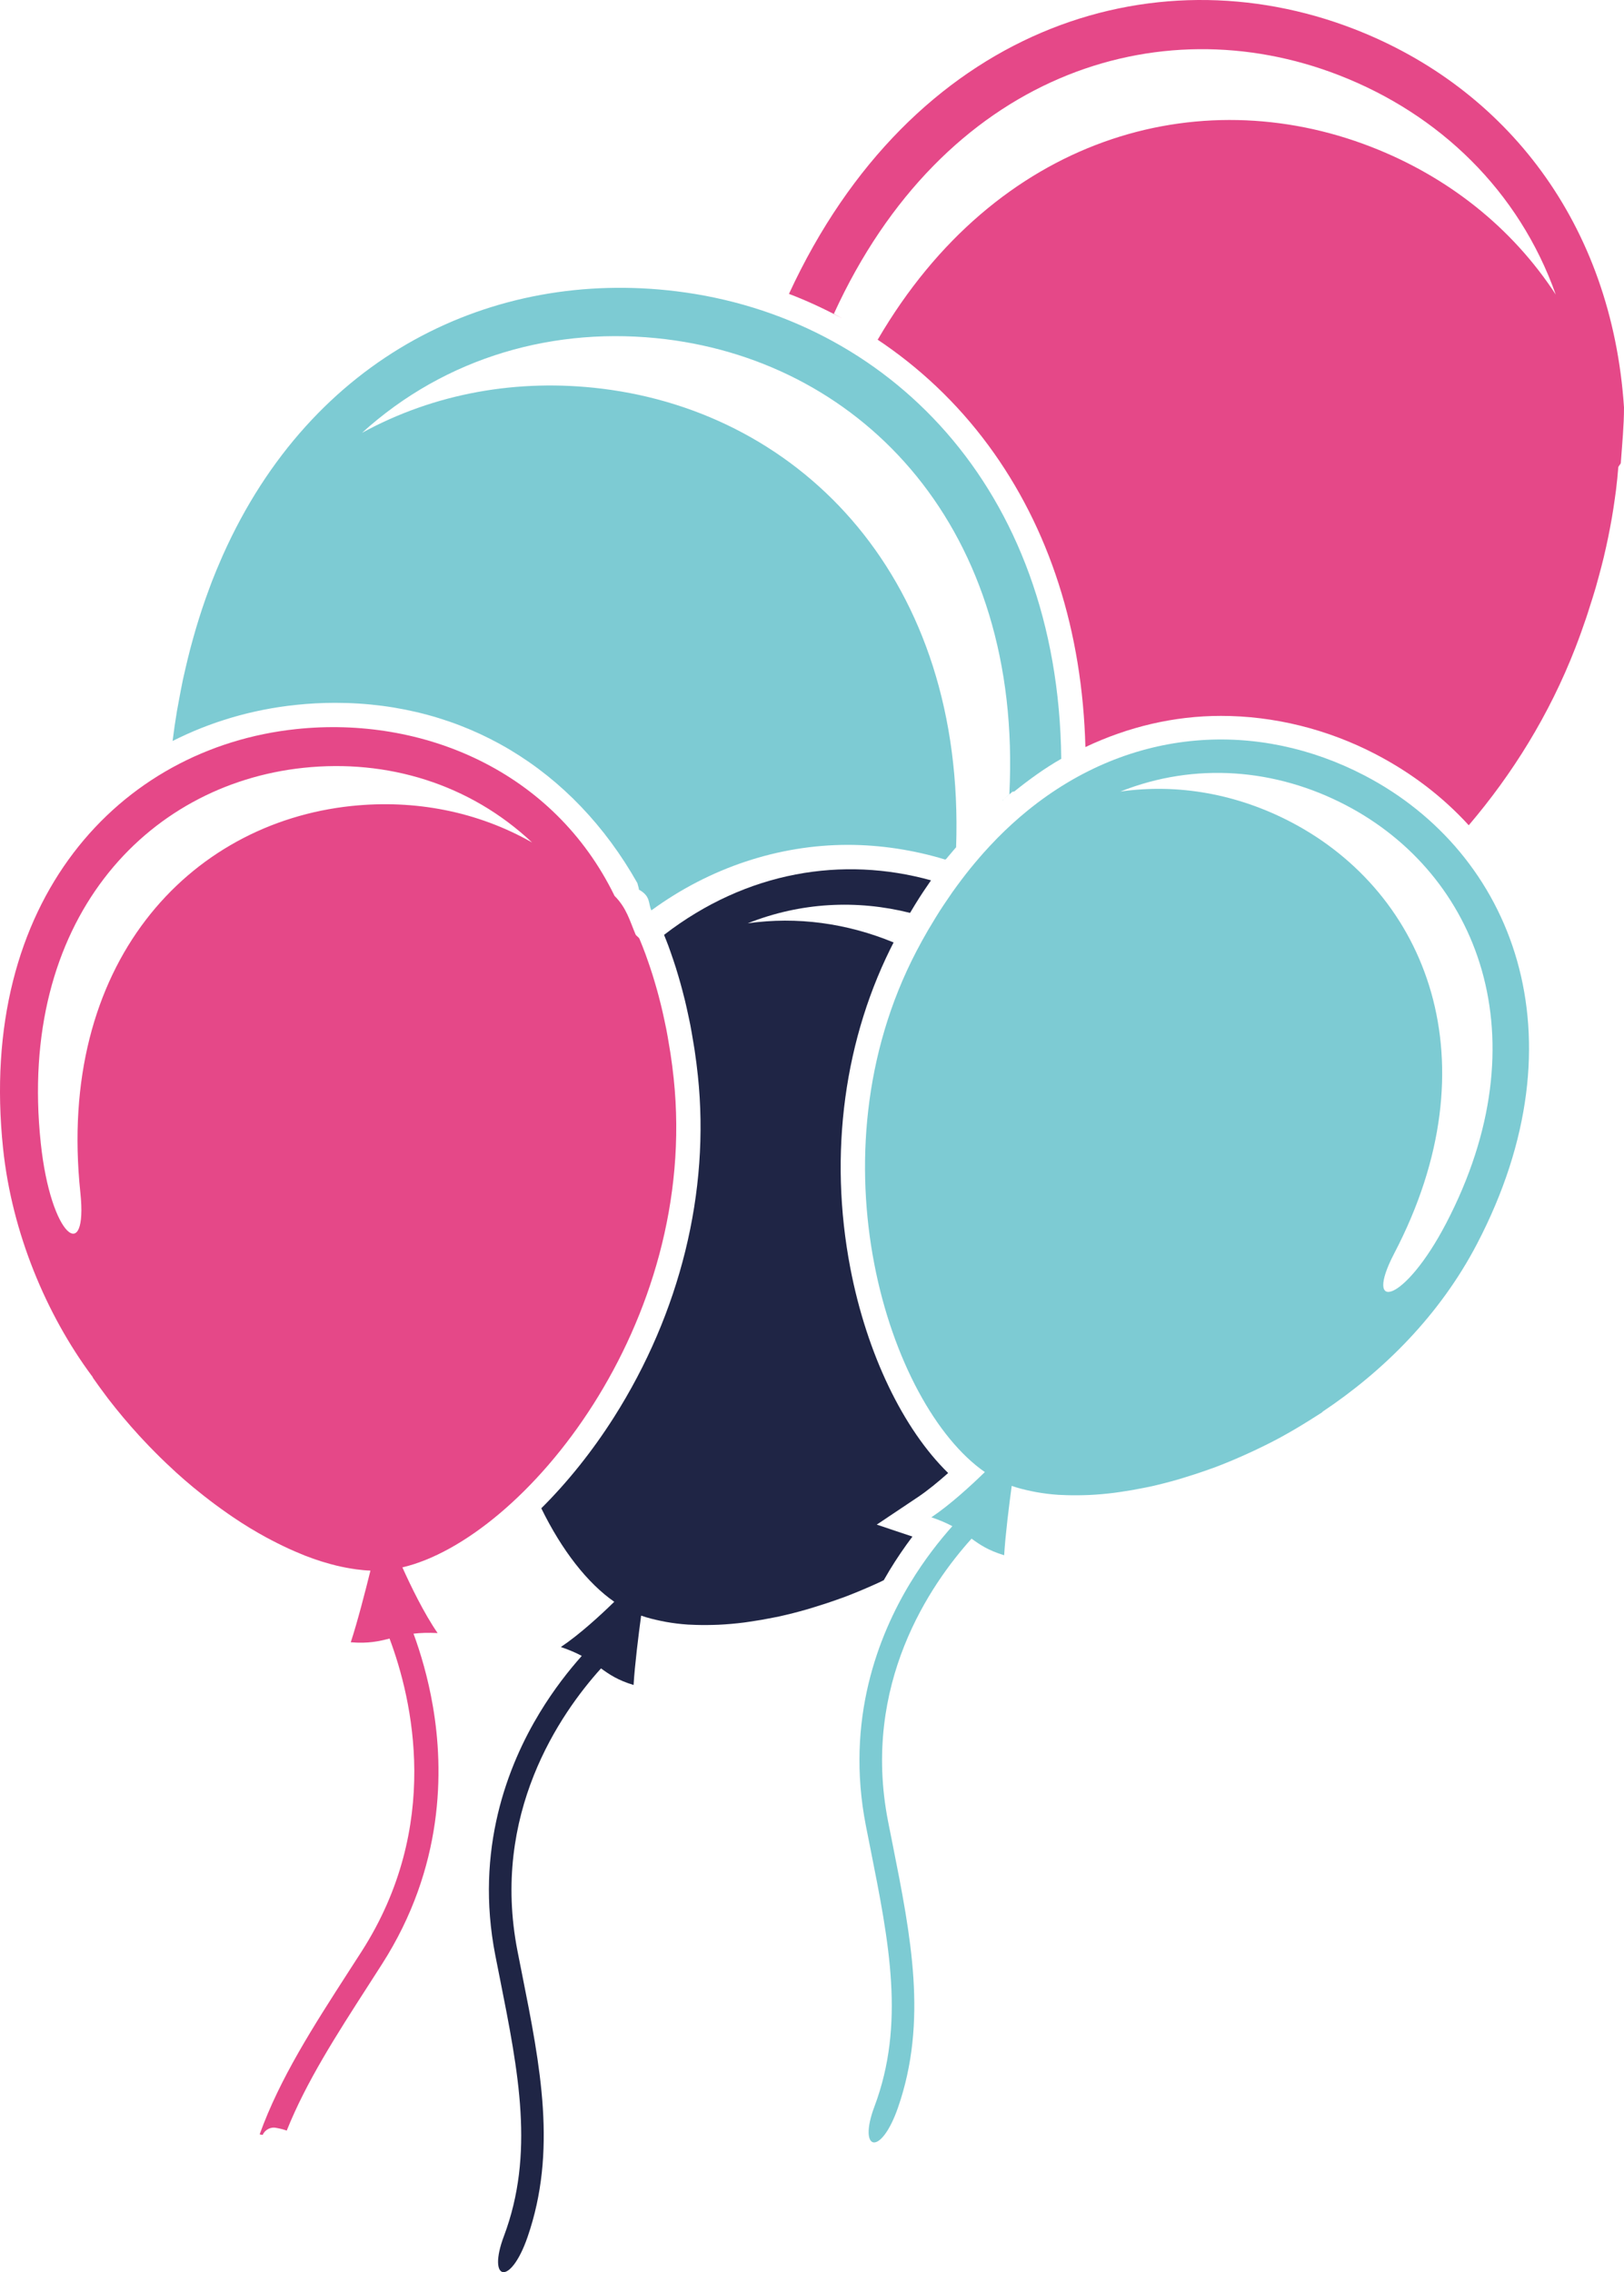 <svg version="1.1" id="图层_1" x="0px" y="0px" width="133.525px" height="186.785px" viewBox="0 0 133.525 186.785" enable-background="new 0 0 133.525 186.785" xml:space="preserve" xmlns="http://www.w3.org/2000/svg" xmlns:xlink="http://www.w3.org/1999/xlink" xmlns:xml="http://www.w3.org/XML/1998/namespace">
  <path fill="#1F2545" d="M77.957,121.093c-3.692-3.604-6.686-9.793-8.039-16.825c-1.812-9.415-0.514-19.001,3.657-26.993l0,0
	c-0.035,0.067-0.065,0.135-0.1,0.202c-3.827-1.579-7.935-2.153-11.999-1.573c4.374-1.738,8.979-1.954,13.349-0.858l0.037-0.06
	c0.239-0.403,0.48-0.801,0.734-1.198c0.079-0.125,0.16-0.247,0.241-0.369l0.129-0.195c0.191-0.287,0.386-0.57,0.582-0.854
	c-7.256-2.013-15.155-0.757-21.949,4.483c0.118,0.297,0.24,0.593,0.352,0.894c0.057,0.152,0.11,0.307,0.165,0.462l0.059,0.17
	c0.135,0.387,0.268,0.776,0.393,1.174c0.078,0.246,0.151,0.495,0.224,0.74c0.111,0.375,0.216,0.756,0.318,1.143
	c0.07,0.267,0.139,0.535,0.207,0.812c0.093,0.384,0.179,0.776,0.265,1.175l0.045,0.21c0.043,0.202,0.086,0.403,0.128,0.614
	c0.083,0.43,0.157,0.871,0.229,1.309l0.039,0.231c0.029,0.174,0.06,0.348,0.086,0.523c0.11,0.745,0.2,1.44,0.271,2.126
	c1.004,9.517-1.448,19.487-6.906,28.08c-1.787,2.813-3.822,5.342-5.969,7.476c1.69,3.455,3.791,6.151,6,7.686
	c-1.125,1.099-2.852,2.688-4.393,3.719c0.713,0.24,1.262,0.484,1.721,0.729c-1.055,1.187-2.283,2.735-3.457,4.67
	c-2.606,4.291-5.358,11.242-3.649,19.961c0.125,0.629,0.246,1.252,0.371,1.869c1.541,7.748,2.873,14.437,0.332,21.205
	c-1.384,3.676,0.526,4.176,1.946,0.067c2.441-7.067,1.06-14.021-0.457-21.635c-0.121-0.613-0.246-1.236-0.369-1.865
	c-2.211-11.278,3.5-19.517,6.865-23.244c0.689,0.5,1.375,0.97,2.678,1.364c0.095-1.619,0.41-4.145,0.621-5.702
	c0.509,0.181,1.063,0.317,1.638,0.437c0.131,0.026,0.264,0.054,0.397,0.078c0.578,0.102,1.181,0.18,1.813,0.221
	c0.084,0.007,0.17,0.005,0.254,0.01c0.582,0.031,1.186,0.035,1.805,0.018c0.154-0.006,0.308-0.008,0.461-0.015
	c0.687-0.032,1.39-0.093,2.111-0.185c0.147-0.02,0.299-0.045,0.449-0.065c0.639-0.09,1.287-0.203,1.944-0.337
	c0.158-0.032,0.312-0.059,0.472-0.094c0.75-0.164,1.514-0.359,2.282-0.58c0.193-0.057,0.39-0.116,0.582-0.176
	c0.695-0.211,1.396-0.44,2.099-0.696c0.125-0.046,0.248-0.085,0.375-0.132c0.785-0.295,1.574-0.625,2.362-0.975
	c0.214-0.095,0.423-0.191,0.636-0.289c0.09-0.043,0.179-0.092,0.27-0.135c0.157-0.277,0.315-0.548,0.472-0.807
	c0.577-0.95,1.206-1.877,1.884-2.776l-2.934-0.983l3.385-2.264C76.274,122.531,77.149,121.812,77.957,121.093z" class="color c1"/>
  <g>
    <path fill="#7DCBD3" d="M55.607,23.945c-15.084-1.853-29.967,5.289-37.291,21.713c-0.039,0.087-0.072,0.169-0.111,0.256
		c-0.271,0.618-0.533,1.244-0.783,1.888c-0.077,0.202-0.149,0.406-0.227,0.611c-0.201,0.541-0.396,1.086-0.58,1.645
		c-0.088,0.26-0.17,0.522-0.254,0.787c-0.164,0.521-0.32,1.048-0.469,1.584c-0.084,0.293-0.166,0.587-0.242,0.885
		c-0.139,0.53-0.269,1.071-0.396,1.616c-0.069,0.308-0.145,0.613-0.211,0.925c-0.123,0.584-0.233,1.181-0.344,1.781
		c-0.051,0.281-0.107,0.555-0.154,0.839c-0.134,0.799-0.251,1.614-0.354,2.44c3.099-1.57,6.512-2.584,10.127-2.966
		c1.078-0.114,2.167-0.172,3.238-0.172c10.59,0,19.531,5.401,24.849,14.82l0.12,0.441v0.091c1,0.556,0.758,1.13,1.031,1.71
		c4.804-3.515,10.474-5.386,16.157-5.386c2.639,0,5.405,0.415,7.991,1.207c0.007-0.009,0.064-0.018,0.071-0.026
		c0.126-0.16,0.278-0.321,0.399-0.47c0.141-0.174,0.29-0.343,0.438-0.514c0.758-21.975-12.616-35.671-29.121-37.698
		c-6.9-0.847-13.75,0.36-19.729,3.633c6.907-6.271,15.911-8.812,24.995-7.697c16.22,1.993,29.345,15.603,28.231,37.409l-0.465,0.402
		v0.02c0,0.031-0.1,0.068-0.135,0.1c0.055-0.034,0.075-0.067,0.135-0.1v-0.02l0.709-0.6c0.035-0.028,0.055-0.024,0.09-0.024h0.058
		h0.002c1.243-1,2.538-1.935,3.875-2.696C87.007,40,72.889,26.067,55.607,23.945z" class="color c2"/>
    <path fill="#7DCBD3" d="M112.209,63.759c-8.709-4.546-19.168-4.087-27.739,2.891c0,0,0,0.001-0.003,0.002
		c-0.842,0.685-1.663,1.434-2.467,2.247c-0.055,0.057-0.11,0.118-0.168,0.176c-0.326,0.335-0.647,0.68-0.967,1.038
		c-0.105,0.116-0.205,0.236-0.309,0.354c-0.269,0.31-0.535,0.625-0.798,0.951c-0.12,0.149-0.239,0.301-0.358,0.453
		c-0.24,0.31-0.48,0.626-0.717,0.949c-0.123,0.169-0.248,0.339-0.371,0.513c-0.229,0.327-0.455,0.662-0.683,1.002
		c-0.116,0.178-0.235,0.354-0.354,0.537c-0.234,0.37-0.467,0.75-0.695,1.136c-0.098,0.162-0.194,0.319-0.291,0.484
		c-0.322,0.555-0.637,1.123-0.942,1.71c-8.828,16.918-2.289,37.317,5.627,42.813c-1.127,1.098-2.853,2.686-4.396,3.718
		c0.715,0.24,1.262,0.485,1.723,0.729c-1.057,1.186-2.284,2.734-3.459,4.668c-2.606,4.293-5.356,11.242-3.649,19.961
		c0.125,0.63,0.248,1.254,0.371,1.871c1.543,7.746,2.873,14.437,0.334,21.205c-1.383,3.678,0.526,4.174,1.944,0.065
		c2.443-7.067,1.062-14.022-0.454-21.634c-0.121-0.614-0.248-1.237-0.371-1.866c-2.209-11.278,3.5-19.517,6.864-23.243
		c0.691,0.5,1.375,0.969,2.681,1.364c0.094-1.619,0.408-4.144,0.621-5.703c0.506,0.181,1.061,0.317,1.635,0.437
		c0.133,0.027,0.264,0.054,0.397,0.078c0.578,0.102,1.181,0.181,1.814,0.221c0.082,0.007,0.17,0.005,0.252,0.01
		c0.582,0.031,1.186,0.034,1.807,0.018c0.154-0.006,0.306-0.008,0.461-0.015c0.687-0.032,1.388-0.093,2.109-0.185
		c0.148-0.02,0.301-0.045,0.449-0.065c0.639-0.09,1.287-0.203,1.947-0.337c0.155-0.032,0.311-0.059,0.469-0.094
		c0.75-0.164,1.514-0.359,2.285-0.58c0.192-0.057,0.387-0.116,0.582-0.176c0.692-0.211,1.393-0.44,2.096-0.696
		c0.125-0.046,0.248-0.085,0.375-0.132c0.787-0.295,1.576-0.625,2.363-0.975c0.213-0.095,0.424-0.191,0.635-0.289
		c0.787-0.365,1.572-0.748,2.352-1.168c0.058-0.031,0.113-0.063,0.168-0.094c0.769-0.418,1.527-0.871,2.281-1.342
		c0.197-0.124,0.396-0.248,0.592-0.375c0.162-0.105,0.328-0.202,0.488-0.311c-0.01-0.002-0.018-0.004-0.029-0.008
		c5.07-3.38,9.683-7.979,12.729-13.816C130.355,85.176,124.393,70.117,112.209,63.759z M118.896,100.576
		c-3.412,6.539-6.845,7.411-4.26,2.457c8.211-15.731,2.721-29.6-8.498-35.457c-4.377-2.284-9.232-3.188-14.023-2.504
		c6.158-2.446,12.777-1.891,18.539,1.117C121.535,71.869,126.859,85.319,118.896,100.576z" class="color c2"/>
  </g>
  <g>
    <path fill="#E54888" d="M111.35,2.392C94.694-4.072,74.94,2.363,64.868,24.159c1.512,0.576,2.972,1.257,4.382,2.019
		c-0.23-0.125-0.457-0.261-0.69-0.381c8.966-19.61,26.6-25.409,41.521-19.618c8.275,3.212,14.806,9.512,17.834,18.038
		c-3.608-5.538-8.908-9.71-15.192-12.149C98.504,6.55,81.901,11.233,72.165,27.923c-0.039-0.026-0.081-0.049-0.12-0.075
		c3.527,2.333,6.647,5.273,9.221,8.763c5.026,6.818,7.722,15.278,7.976,24.802c3.522-1.667,7.29-2.562,11.148-2.562
		c4.333,0,8.74,1.075,12.744,3.165c2.931,1.529,5.496,3.491,7.626,5.826c3.571-4.189,6.619-9.058,8.762-14.579
		c0.325-0.838,0.624-1.672,0.903-2.498c0.094-0.272,0.174-0.542,0.261-0.813c0.18-0.554,0.354-1.107,0.515-1.654
		c0.089-0.307,0.169-0.611,0.252-0.916c0.14-0.511,0.273-1.02,0.396-1.524c0.071-0.304,0.141-0.605,0.208-0.906
		c0.112-0.51,0.219-1.018,0.313-1.522c0.054-0.279,0.106-0.558,0.153-0.835c0.094-0.539,0.175-1.073,0.248-1.604
		c0.031-0.233,0.066-0.467,0.096-0.698c0.078-0.627,0.139-1.248,0.188-1.864c0.011-0.127,0.198-0.257,0.209-0.385
		c0.111-1.551,0.261-3.067,0.261-4.545c0-0.002,0-0.003,0-0.005C132.525,18.406,123.86,7.248,111.35,2.392z" class="color c3"/>
    <path fill="#E54888" d="M55.39,88.645c-0.073-0.694-0.162-1.373-0.263-2.041c-0.036-0.244-0.08-0.48-0.12-0.721
		c-0.068-0.422-0.14-0.843-0.22-1.255c-0.053-0.268-0.109-0.528-0.166-0.791c-0.081-0.377-0.164-0.752-0.253-1.121
		c-0.063-0.26-0.129-0.516-0.196-0.772c-0.097-0.366-0.196-0.729-0.303-1.086c-0.069-0.237-0.14-0.473-0.213-0.706
		c-0.119-0.379-0.245-0.75-0.373-1.118c-0.069-0.197-0.137-0.396-0.209-0.591c-0.159-0.433-0.328-0.856-0.501-1.273
		c-0.049-0.118-0.269-0.24-0.319-0.357c-0.474-1.111-0.729-2.167-1.729-3.169c0,0,0-0.001,0-0.002
		c-5-10.261-15.768-14.804-26.17-13.705C9.807,61.473-1.898,74.038,0.256,94.438c0.734,6.964,3.573,13.638,7.269,18.638
		c-0.002,0-0.005,0-0.007,0c0.048,0,0.1,0.151,0.146,0.221c0.319,0.455,0.646,0.91,0.979,1.351c0.079,0.104,0.155,0.213,0.234,0.315
		c0.818,1.063,1.672,2.08,2.553,3.041c0.104,0.115,0.213,0.229,0.318,0.343c0.336,0.36,0.675,0.713,1.02,1.058
		c0.125,0.127,0.251,0.252,0.377,0.377c0.365,0.358,0.733,0.709,1.105,1.049c0.086,0.08,0.171,0.162,0.257,0.239
		c0.455,0.412,0.914,0.81,1.375,1.192c0.104,0.086,0.209,0.168,0.314,0.253c0.355,0.291,0.713,0.573,1.072,0.847
		c0.151,0.117,0.306,0.23,0.459,0.344c0.327,0.242,0.653,0.477,0.981,0.705c0.146,0.1,0.289,0.203,0.436,0.301
		c0.452,0.305,0.904,0.599,1.355,0.873c0.029,0.019,0.061,0.035,0.09,0.054c0.438,0.265,0.871,0.512,1.305,0.749
		c0.15,0.082,0.302,0.158,0.452,0.238c0.313,0.164,0.624,0.32,0.934,0.469c0.159,0.076,0.317,0.152,0.476,0.225
		c0.333,0.152,0.663,0.292,0.991,0.426c0.116,0.047,0.233,0.1,0.351,0.146c0.434,0.168,0.86,0.319,1.283,0.454
		c0.111,0.037,0.221,0.064,0.331,0.098c0.318,0.096,0.634,0.184,0.943,0.258c0.142,0.034,0.281,0.065,0.422,0.096
		c0.288,0.063,0.572,0.113,0.854,0.158c0.125,0.02,0.25,0.041,0.373,0.057c0.394,0.051,0.779,0.089,1.153,0.102
		c-0.401,1.626-1.076,4.252-1.617,5.891c1.447,0.119,2.311-0.08,3.188-0.305c1.878,5.006,4.312,15.396-2.284,25.703
		c-0.369,0.574-0.734,1.141-1.098,1.703c-2.901,4.503-5.639,8.754-7.299,13.355c0.075,0.017,0.153,0.025,0.229,0.043
		c0.007-0.002,0.014-0.006,0.021-0.01c0.191-0.397,0.632-0.684,1.15-0.561c0.284,0.049,0.561,0.123,0.828,0.217
		c1.603-4.004,4.062-7.824,6.734-11.975c0.362-0.563,0.729-1.131,1.096-1.707c5.1-7.967,5.094-15.922,4.188-21.194
		c-0.404-2.364-1.014-4.394-1.594-5.976c0.549-0.063,1.186-0.09,1.981-0.049c-1.121-1.625-2.209-3.873-2.896-5.4
		C43.074,126.498,57.523,108.852,55.39,88.645z M28.883,66.26C15.483,67.676,4.623,79.263,6.608,98.05
		c0.625,5.918-2.435,3.713-3.258-4.098c-1.927-18.222,8.606-29.459,21.604-30.832c6.881-0.727,13.654,1.31,18.795,6.139
		C39.271,66.71,34.109,65.709,28.883,66.26z" class="color c3"/>
  </g>
</svg>